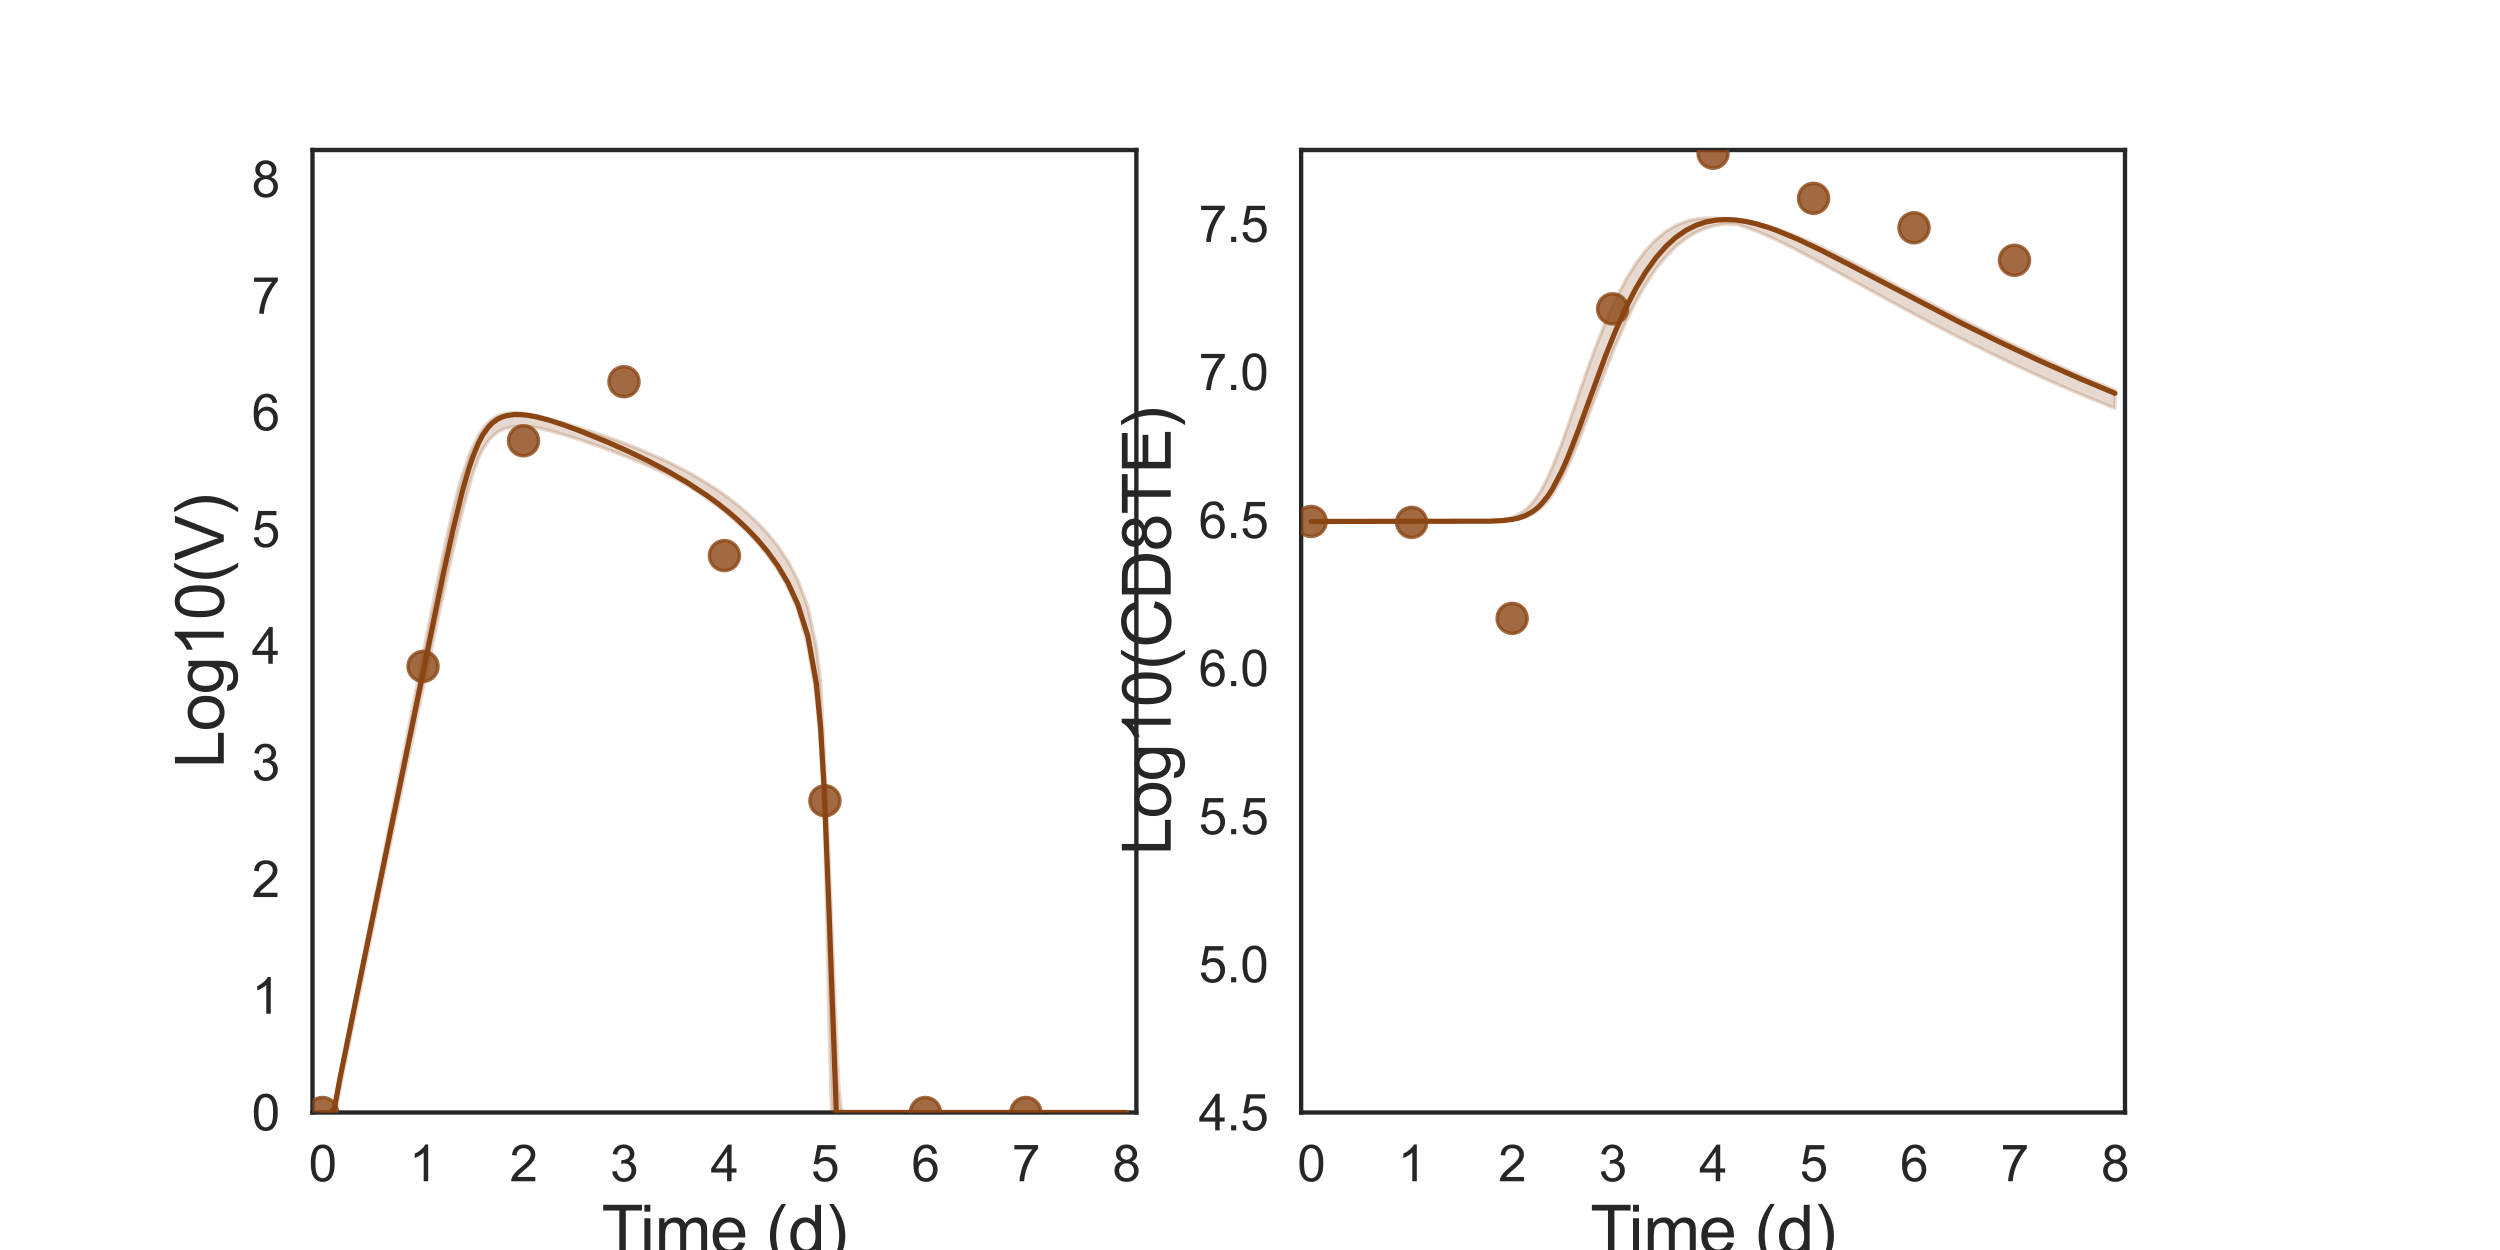 <?xml version="1.0" encoding="utf-8" standalone="no"?>
<!DOCTYPE svg PUBLIC "-//W3C//DTD SVG 1.1//EN"
  "http://www.w3.org/Graphics/SVG/1.1/DTD/svg11.dtd">
<svg xmlns:xlink="http://www.w3.org/1999/xlink" width="720pt" height="360pt" viewBox="0 0 720 360" xmlns="http://www.w3.org/2000/svg" version="1.1">
 <defs>
  <style type="text/css">*{stroke-linejoin: round; stroke-linecap: butt}</style>
 </defs>
 <g id="figure_1">
  <g id="patch_1">
   <path d="M 0 360 
L 720 360 
L 720 0 
L 0 0 
z
" style="fill: #ffffff"/>
  </g>
  <g id="axes_1">
   <g id="patch_2">
    <path d="M 90 320.4 
L 327.273 320.4 
L 327.273 43.2 
L 90 43.2 
z
" style="fill: #ffffff"/>
   </g>
   <g id="matplotlib.axis_1">
    <g id="xtick_1">
     <g id="text_1">
      <!-- 0 -->
      <g style="fill: #262626" transform="translate(88.89 340.207) scale(0.144 -0.144)">
       <defs>
        <path id="ArialMT-30" d="M 266 2259 
Q 266 3072 433 3567 
Q 600 4063 929 4331 
Q 1259 4600 1759 4600 
Q 2128 4600 2406 4451 
Q 2684 4303 2865 4023 
Q 3047 3744 3150 3342 
Q 3253 2941 3253 2259 
Q 3253 1453 3087 958 
Q 2922 463 2592 192 
Q 2263 -78 1759 -78 
Q 1097 -78 719 397 
Q 266 969 266 2259 
z
M 844 2259 
Q 844 1131 1108 757 
Q 1372 384 1759 384 
Q 2147 384 2411 759 
Q 2675 1134 2675 2259 
Q 2675 3391 2411 3762 
Q 2147 4134 1753 4134 
Q 1366 4134 1134 3806 
Q 844 3388 844 2259 
z
" transform="scale(0.016)"/>
       </defs>
       <use xlink:href="#ArialMT-30"/>
      </g>
     </g>
    </g>
    <g id="xtick_2">
     <g id="text_2">
      <!-- 1 -->
      <g style="fill: #262626" transform="translate(117.825 340.207) scale(0.144 -0.144)">
       <defs>
        <path id="ArialMT-31" d="M 2384 0 
L 1822 0 
L 1822 3584 
Q 1619 3391 1289 3197 
Q 959 3003 697 2906 
L 697 3450 
Q 1169 3672 1522 3987 
Q 1875 4303 2022 4600 
L 2384 4600 
L 2384 0 
z
" transform="scale(0.016)"/>
       </defs>
       <use xlink:href="#ArialMT-31"/>
      </g>
     </g>
    </g>
    <g id="xtick_3">
     <g id="text_3">
      <!-- 2 -->
      <g style="fill: #262626" transform="translate(146.761 340.207) scale(0.144 -0.144)">
       <defs>
        <path id="ArialMT-32" d="M 3222 541 
L 3222 0 
L 194 0 
Q 188 203 259 391 
Q 375 700 629 1000 
Q 884 1300 1366 1694 
Q 2113 2306 2375 2664 
Q 2638 3022 2638 3341 
Q 2638 3675 2398 3904 
Q 2159 4134 1775 4134 
Q 1369 4134 1125 3890 
Q 881 3647 878 3216 
L 300 3275 
Q 359 3922 746 4261 
Q 1134 4600 1788 4600 
Q 2447 4600 2831 4234 
Q 3216 3869 3216 3328 
Q 3216 3053 3103 2787 
Q 2991 2522 2730 2228 
Q 2469 1934 1863 1422 
Q 1356 997 1212 845 
Q 1069 694 975 541 
L 3222 541 
z
" transform="scale(0.016)"/>
       </defs>
       <use xlink:href="#ArialMT-32"/>
      </g>
     </g>
    </g>
    <g id="xtick_4">
     <g id="text_4">
      <!-- 3 -->
      <g style="fill: #262626" transform="translate(175.697 340.207) scale(0.144 -0.144)">
       <defs>
        <path id="ArialMT-33" d="M 269 1209 
L 831 1284 
Q 928 806 1161 595 
Q 1394 384 1728 384 
Q 2125 384 2398 659 
Q 2672 934 2672 1341 
Q 2672 1728 2419 1979 
Q 2166 2231 1775 2231 
Q 1616 2231 1378 2169 
L 1441 2663 
Q 1497 2656 1531 2656 
Q 1891 2656 2178 2843 
Q 2466 3031 2466 3422 
Q 2466 3731 2256 3934 
Q 2047 4138 1716 4138 
Q 1388 4138 1169 3931 
Q 950 3725 888 3313 
L 325 3413 
Q 428 3978 793 4289 
Q 1159 4600 1703 4600 
Q 2078 4600 2393 4439 
Q 2709 4278 2876 4000 
Q 3044 3722 3044 3409 
Q 3044 3113 2884 2869 
Q 2725 2625 2413 2481 
Q 2819 2388 3044 2092 
Q 3269 1797 3269 1353 
Q 3269 753 2831 336 
Q 2394 -81 1725 -81 
Q 1122 -81 723 278 
Q 325 638 269 1209 
z
" transform="scale(0.016)"/>
       </defs>
       <use xlink:href="#ArialMT-33"/>
      </g>
     </g>
    </g>
    <g id="xtick_5">
     <g id="text_5">
      <!-- 4 -->
      <g style="fill: #262626" transform="translate(204.632 340.207) scale(0.144 -0.144)">
       <defs>
        <path id="ArialMT-34" d="M 2069 0 
L 2069 1097 
L 81 1097 
L 81 1613 
L 2172 4581 
L 2631 4581 
L 2631 1613 
L 3250 1613 
L 3250 1097 
L 2631 1097 
L 2631 0 
L 2069 0 
z
M 2069 1613 
L 2069 3678 
L 634 1613 
L 2069 1613 
z
" transform="scale(0.016)"/>
       </defs>
       <use xlink:href="#ArialMT-34"/>
      </g>
     </g>
    </g>
    <g id="xtick_6">
     <g id="text_6">
      <!-- 5 -->
      <g style="fill: #262626" transform="translate(233.568 340.207) scale(0.144 -0.144)">
       <defs>
        <path id="ArialMT-35" d="M 266 1200 
L 856 1250 
Q 922 819 1161 601 
Q 1400 384 1738 384 
Q 2144 384 2425 690 
Q 2706 997 2706 1503 
Q 2706 1984 2436 2262 
Q 2166 2541 1728 2541 
Q 1456 2541 1237 2417 
Q 1019 2294 894 2097 
L 366 2166 
L 809 4519 
L 3088 4519 
L 3088 3981 
L 1259 3981 
L 1013 2750 
Q 1425 3038 1878 3038 
Q 2478 3038 2890 2622 
Q 3303 2206 3303 1553 
Q 3303 931 2941 478 
Q 2500 -78 1738 -78 
Q 1113 -78 717 272 
Q 322 622 266 1200 
z
" transform="scale(0.016)"/>
       </defs>
       <use xlink:href="#ArialMT-35"/>
      </g>
     </g>
    </g>
    <g id="xtick_7">
     <g id="text_7">
      <!-- 6 -->
      <g style="fill: #262626" transform="translate(262.504 340.207) scale(0.144 -0.144)">
       <defs>
        <path id="ArialMT-36" d="M 3184 3459 
L 2625 3416 
Q 2550 3747 2413 3897 
Q 2184 4138 1850 4138 
Q 1581 4138 1378 3988 
Q 1113 3794 959 3422 
Q 806 3050 800 2363 
Q 1003 2672 1297 2822 
Q 1591 2972 1913 2972 
Q 2475 2972 2870 2558 
Q 3266 2144 3266 1488 
Q 3266 1056 3080 686 
Q 2894 316 2569 119 
Q 2244 -78 1831 -78 
Q 1128 -78 684 439 
Q 241 956 241 2144 
Q 241 3472 731 4075 
Q 1159 4600 1884 4600 
Q 2425 4600 2770 4297 
Q 3116 3994 3184 3459 
z
M 888 1484 
Q 888 1194 1011 928 
Q 1134 663 1356 523 
Q 1578 384 1822 384 
Q 2178 384 2434 671 
Q 2691 959 2691 1453 
Q 2691 1928 2437 2201 
Q 2184 2475 1800 2475 
Q 1419 2475 1153 2201 
Q 888 1928 888 1484 
z
" transform="scale(0.016)"/>
       </defs>
       <use xlink:href="#ArialMT-36"/>
      </g>
     </g>
    </g>
    <g id="xtick_8">
     <g id="text_8">
      <!-- 7 -->
      <g style="fill: #262626" transform="translate(291.44 340.207) scale(0.144 -0.144)">
       <defs>
        <path id="ArialMT-37" d="M 303 3981 
L 303 4522 
L 3269 4522 
L 3269 4084 
Q 2831 3619 2401 2847 
Q 1972 2075 1738 1259 
Q 1569 684 1522 0 
L 944 0 
Q 953 541 1156 1306 
Q 1359 2072 1739 2783 
Q 2119 3494 2547 3981 
L 303 3981 
z
" transform="scale(0.016)"/>
       </defs>
       <use xlink:href="#ArialMT-37"/>
      </g>
     </g>
    </g>
    <g id="xtick_9">
     <g id="text_9">
      <!-- 8 -->
      <g style="fill: #262626" transform="translate(320.375 340.207) scale(0.144 -0.144)">
       <defs>
        <path id="ArialMT-38" d="M 1131 2484 
Q 781 2613 612 2850 
Q 444 3088 444 3419 
Q 444 3919 803 4259 
Q 1163 4600 1759 4600 
Q 2359 4600 2725 4251 
Q 3091 3903 3091 3403 
Q 3091 3084 2923 2848 
Q 2756 2613 2416 2484 
Q 2838 2347 3058 2040 
Q 3278 1734 3278 1309 
Q 3278 722 2862 322 
Q 2447 -78 1769 -78 
Q 1091 -78 675 323 
Q 259 725 259 1325 
Q 259 1772 486 2073 
Q 713 2375 1131 2484 
z
M 1019 3438 
Q 1019 3113 1228 2906 
Q 1438 2700 1772 2700 
Q 2097 2700 2305 2904 
Q 2513 3109 2513 3406 
Q 2513 3716 2298 3927 
Q 2084 4138 1766 4138 
Q 1444 4138 1231 3931 
Q 1019 3725 1019 3438 
z
M 838 1322 
Q 838 1081 952 856 
Q 1066 631 1291 507 
Q 1516 384 1775 384 
Q 2178 384 2440 643 
Q 2703 903 2703 1303 
Q 2703 1709 2433 1975 
Q 2163 2241 1756 2241 
Q 1359 2241 1098 1978 
Q 838 1716 838 1322 
z
" transform="scale(0.016)"/>
       </defs>
       <use xlink:href="#ArialMT-38"/>
      </g>
     </g>
    </g>
    <g id="text_10">
     <!-- Time (d) -->
     <g style="fill: #262626" transform="translate(173.266 361.046) scale(0.192 -0.192)">
      <defs>
       <path id="ArialMT-54" d="M 1659 0 
L 1659 4041 
L 150 4041 
L 150 4581 
L 3781 4581 
L 3781 4041 
L 2266 4041 
L 2266 0 
L 1659 0 
z
" transform="scale(0.016)"/>
       <path id="ArialMT-69" d="M 425 3934 
L 425 4581 
L 988 4581 
L 988 3934 
L 425 3934 
z
M 425 0 
L 425 3319 
L 988 3319 
L 988 0 
L 425 0 
z
" transform="scale(0.016)"/>
       <path id="ArialMT-6d" d="M 422 0 
L 422 3319 
L 925 3319 
L 925 2853 
Q 1081 3097 1340 3245 
Q 1600 3394 1931 3394 
Q 2300 3394 2536 3241 
Q 2772 3088 2869 2813 
Q 3263 3394 3894 3394 
Q 4388 3394 4653 3120 
Q 4919 2847 4919 2278 
L 4919 0 
L 4359 0 
L 4359 2091 
Q 4359 2428 4304 2576 
Q 4250 2725 4106 2815 
Q 3963 2906 3769 2906 
Q 3419 2906 3187 2673 
Q 2956 2441 2956 1928 
L 2956 0 
L 2394 0 
L 2394 2156 
Q 2394 2531 2256 2718 
Q 2119 2906 1806 2906 
Q 1569 2906 1367 2781 
Q 1166 2656 1075 2415 
Q 984 2175 984 1722 
L 984 0 
L 422 0 
z
" transform="scale(0.016)"/>
       <path id="ArialMT-65" d="M 2694 1069 
L 3275 997 
Q 3138 488 2766 206 
Q 2394 -75 1816 -75 
Q 1088 -75 661 373 
Q 234 822 234 1631 
Q 234 2469 665 2931 
Q 1097 3394 1784 3394 
Q 2450 3394 2872 2941 
Q 3294 2488 3294 1666 
Q 3294 1616 3291 1516 
L 816 1516 
Q 847 969 1125 678 
Q 1403 388 1819 388 
Q 2128 388 2347 550 
Q 2566 713 2694 1069 
z
M 847 1978 
L 2700 1978 
Q 2663 2397 2488 2606 
Q 2219 2931 1791 2931 
Q 1403 2931 1139 2672 
Q 875 2413 847 1978 
z
" transform="scale(0.016)"/>
       <path id="ArialMT-20" transform="scale(0.016)"/>
       <path id="ArialMT-28" d="M 1497 -1347 
Q 1031 -759 709 28 
Q 388 816 388 1659 
Q 388 2403 628 3084 
Q 909 3875 1497 4659 
L 1900 4659 
Q 1522 4009 1400 3731 
Q 1209 3300 1100 2831 
Q 966 2247 966 1656 
Q 966 153 1900 -1347 
L 1497 -1347 
z
" transform="scale(0.016)"/>
       <path id="ArialMT-64" d="M 2575 0 
L 2575 419 
Q 2259 -75 1647 -75 
Q 1250 -75 917 144 
Q 584 363 401 755 
Q 219 1147 219 1656 
Q 219 2153 384 2558 
Q 550 2963 881 3178 
Q 1213 3394 1622 3394 
Q 1922 3394 2156 3267 
Q 2391 3141 2538 2938 
L 2538 4581 
L 3097 4581 
L 3097 0 
L 2575 0 
z
M 797 1656 
Q 797 1019 1065 703 
Q 1334 388 1700 388 
Q 2069 388 2326 689 
Q 2584 991 2584 1609 
Q 2584 2291 2321 2609 
Q 2059 2928 1675 2928 
Q 1300 2928 1048 2622 
Q 797 2316 797 1656 
z
" transform="scale(0.016)"/>
       <path id="ArialMT-29" d="M 791 -1347 
L 388 -1347 
Q 1322 153 1322 1656 
Q 1322 2244 1188 2822 
Q 1081 3291 891 3722 
Q 769 4003 388 4659 
L 791 4659 
Q 1378 3875 1659 3084 
Q 1900 2403 1900 1659 
Q 1900 816 1576 28 
Q 1253 -759 791 -1347 
z
" transform="scale(0.016)"/>
      </defs>
      <use xlink:href="#ArialMT-54"/>
      <use xlink:href="#ArialMT-69" x="57.334"/>
      <use xlink:href="#ArialMT-6d" x="79.551"/>
      <use xlink:href="#ArialMT-65" x="162.852"/>
      <use xlink:href="#ArialMT-20" x="218.467"/>
      <use xlink:href="#ArialMT-28" x="246.25"/>
      <use xlink:href="#ArialMT-64" x="279.551"/>
      <use xlink:href="#ArialMT-29" x="335.166"/>
     </g>
    </g>
   </g>
   <g id="matplotlib.axis_2">
    <g id="ytick_1">
     <g id="text_11">
      <!-- 0 -->
      <g style="fill: #262626" transform="translate(72.492 325.554) scale(0.144 -0.144)">
       <use xlink:href="#ArialMT-30"/>
      </g>
     </g>
    </g>
    <g id="ytick_2">
     <g id="text_12">
      <!-- 1 -->
      <g style="fill: #262626" transform="translate(72.492 291.954) scale(0.144 -0.144)">
       <use xlink:href="#ArialMT-31"/>
      </g>
     </g>
    </g>
    <g id="ytick_3">
     <g id="text_13">
      <!-- 2 -->
      <g style="fill: #262626" transform="translate(72.492 258.354) scale(0.144 -0.144)">
       <use xlink:href="#ArialMT-32"/>
      </g>
     </g>
    </g>
    <g id="ytick_4">
     <g id="text_14">
      <!-- 3 -->
      <g style="fill: #262626" transform="translate(72.492 224.754) scale(0.144 -0.144)">
       <use xlink:href="#ArialMT-33"/>
      </g>
     </g>
    </g>
    <g id="ytick_5">
     <g id="text_15">
      <!-- 4 -->
      <g style="fill: #262626" transform="translate(72.492 191.154) scale(0.144 -0.144)">
       <use xlink:href="#ArialMT-34"/>
      </g>
     </g>
    </g>
    <g id="ytick_6">
     <g id="text_16">
      <!-- 5 -->
      <g style="fill: #262626" transform="translate(72.492 157.554) scale(0.144 -0.144)">
       <use xlink:href="#ArialMT-35"/>
      </g>
     </g>
    </g>
    <g id="ytick_7">
     <g id="text_17">
      <!-- 6 -->
      <g style="fill: #262626" transform="translate(72.492 123.954) scale(0.144 -0.144)">
       <use xlink:href="#ArialMT-36"/>
      </g>
     </g>
    </g>
    <g id="ytick_8">
     <g id="text_18">
      <!-- 7 -->
      <g style="fill: #262626" transform="translate(72.492 90.354) scale(0.144 -0.144)">
       <use xlink:href="#ArialMT-37"/>
      </g>
     </g>
    </g>
    <g id="ytick_9">
     <g id="text_19">
      <!-- 8 -->
      <g style="fill: #262626" transform="translate(72.492 56.754) scale(0.144 -0.144)">
       <use xlink:href="#ArialMT-38"/>
      </g>
     </g>
    </g>
    <g id="text_20">
     <!-- Log10(V) -->
     <g style="fill: #262626" transform="translate(64.451 221.289) rotate(-90) scale(0.192 -0.192)">
      <defs>
       <path id="ArialMT-4c" d="M 469 0 
L 469 4581 
L 1075 4581 
L 1075 541 
L 3331 541 
L 3331 0 
L 469 0 
z
" transform="scale(0.016)"/>
       <path id="ArialMT-6f" d="M 213 1659 
Q 213 2581 725 3025 
Q 1153 3394 1769 3394 
Q 2453 3394 2887 2945 
Q 3322 2497 3322 1706 
Q 3322 1066 3130 698 
Q 2938 331 2570 128 
Q 2203 -75 1769 -75 
Q 1072 -75 642 372 
Q 213 819 213 1659 
z
M 791 1659 
Q 791 1022 1069 705 
Q 1347 388 1769 388 
Q 2188 388 2466 706 
Q 2744 1025 2744 1678 
Q 2744 2294 2464 2611 
Q 2184 2928 1769 2928 
Q 1347 2928 1069 2612 
Q 791 2297 791 1659 
z
" transform="scale(0.016)"/>
       <path id="ArialMT-67" d="M 319 -275 
L 866 -356 
Q 900 -609 1056 -725 
Q 1266 -881 1628 -881 
Q 2019 -881 2231 -725 
Q 2444 -569 2519 -288 
Q 2563 -116 2559 434 
Q 2191 0 1641 0 
Q 956 0 581 494 
Q 206 988 206 1678 
Q 206 2153 378 2554 
Q 550 2956 876 3175 
Q 1203 3394 1644 3394 
Q 2231 3394 2613 2919 
L 2613 3319 
L 3131 3319 
L 3131 450 
Q 3131 -325 2973 -648 
Q 2816 -972 2473 -1159 
Q 2131 -1347 1631 -1347 
Q 1038 -1347 672 -1080 
Q 306 -813 319 -275 
z
M 784 1719 
Q 784 1066 1043 766 
Q 1303 466 1694 466 
Q 2081 466 2343 764 
Q 2606 1063 2606 1700 
Q 2606 2309 2336 2618 
Q 2066 2928 1684 2928 
Q 1309 2928 1046 2623 
Q 784 2319 784 1719 
z
" transform="scale(0.016)"/>
       <path id="ArialMT-56" d="M 1803 0 
L 28 4581 
L 684 4581 
L 1875 1253 
Q 2019 853 2116 503 
Q 2222 878 2363 1253 
L 3600 4581 
L 4219 4581 
L 2425 0 
L 1803 0 
z
" transform="scale(0.016)"/>
      </defs>
      <use xlink:href="#ArialMT-4c"/>
      <use xlink:href="#ArialMT-6f" x="55.615"/>
      <use xlink:href="#ArialMT-67" x="111.23"/>
      <use xlink:href="#ArialMT-31" x="166.846"/>
      <use xlink:href="#ArialMT-30" x="222.461"/>
      <use xlink:href="#ArialMT-28" x="278.076"/>
      <use xlink:href="#ArialMT-56" x="311.377"/>
      <use xlink:href="#ArialMT-29" x="378.076"/>
     </g>
    </g>
   </g>
   <g id="patch_3">
    <path d="M 90 320.4 
L 90 43.2 
" style="fill: none; stroke: #262626; stroke-width: 1.25; stroke-linejoin: miter; stroke-linecap: square"/>
   </g>
   <g id="patch_4">
    <path d="M 327.273 320.4 
L 327.273 43.2 
" style="fill: none; stroke: #262626; stroke-width: 1.25; stroke-linejoin: miter; stroke-linecap: square"/>
   </g>
   <g id="patch_5">
    <path d="M 90 320.4 
L 327.273 320.4 
" style="fill: none; stroke: #262626; stroke-width: 1.25; stroke-linejoin: miter; stroke-linecap: square"/>
   </g>
   <g id="patch_6">
    <path d="M 90 43.2 
L 327.273 43.2 
" style="fill: none; stroke: #262626; stroke-width: 1.25; stroke-linejoin: miter; stroke-linecap: square"/>
   </g>
   <g id="PolyCollection_1">
    <defs>
     <path id="m812eb46ab7" d="M 92.894 -39.6 
L 92.894 -39.6 
L 92.894 -39.6 
L 92.896 -39.6 
L 92.923 -39.6 
L 93.119 -39.6 
L 93.225 -39.6 
L 93.68 -39.6 
L 93.897 -39.6 
L 94.79 -39.6 
L 95.138 -39.6 
L 96.284 -39.6 
L 96.753 -40.313 
L 97.985 -46.704 
L 98.574 -49.639 
L 99.889 -56.116 
L 100.586 -59.508 
L 101.953 -66.167 
L 102.744 -70.001 
L 104.148 -76.832 
L 105.017 -81.043 
L 106.446 -87.992 
L 107.378 -92.51 
L 108.821 -99.532 
L 109.803 -104.291 
L 111.253 -111.347 
L 112.272 -116.235 
L 113.871 -123.833 
L 114.879 -128.603 
L 116.291 -135.291 
L 117.344 -140.274 
L 118.895 -147.624 
L 119.95 -152.614 
L 121.4 -159.463 
L 122.487 -164.589 
L 124.059 -171.988 
L 125.142 -177.061 
L 126.622 -183.944 
L 127.739 -189.093 
L 129.351 -196.398 
L 130.479 -201.408 
L 132.048 -208.091 
L 133.218 -212.863 
L 134.924 -219.194 
L 136.095 -223.171 
L 137.749 -227.873 
L 138.977 -230.521 
L 140.592 -232.93 
L 141.799 -234.271 
L 143.278 -235.455 
L 144.464 -236.125 
L 145.723 -236.618 
L 146.982 -236.943 
L 148.062 -237.116 
L 149.146 -237.213 
L 149.962 -237.236 
L 150.766 -237.231 
L 151.444 -237.204 
L 152.149 -237.156 
L 152.719 -237.105 
L 153.961 -236.915 
L 154.653 -236.774 
L 155.999 -236.485 
L 156.802 -236.293 
L 158.248 -235.934 
L 159.198 -235.68 
L 160.98 -235.181 
L 162.278 -234.801 
L 165.08 -233.932 
L 166.825 -233.369 
L 169.718 -232.395 
L 171.921 -231.628 
L 174.815 -230.584 
L 177.709 -229.499 
L 180.602 -228.37 
L 183.496 -227.189 
L 186.389 -225.951 
L 189.283 -224.647 
L 192.176 -223.267 
L 195.07 -221.804 
L 197.964 -220.246 
L 200.857 -218.419 
L 203.751 -216.429 
L 206.644 -214.29 
L 209.538 -211.978 
L 212.431 -209.46 
L 215.325 -206.69 
L 218.219 -203.601 
L 221.112 -200.087 
L 224.006 -195.978 
L 226.899 -190.959 
L 229.793 -184.308 
L 232.686 -173.879 
L 235.107 -159.288 
L 236.317 -145.055 
L 237.407 -123.85 
L 238.096 -96.136 
L 238.785 -63.108 
L 239.475 -39.6 
L 240.164 -39.6 
L 240.853 -39.6 
L 241.543 -39.6 
L 242.26 -39.6 
L 243.084 -39.6 
L 244.183 -39.6 
L 245.756 -39.6 
L 247.379 -39.6 
L 249.241 -39.6 
L 252.134 -39.6 
L 254.263 -39.6 
L 257.156 -39.6 
L 259.511 -39.6 
L 262.404 -39.6 
L 265.298 -39.6 
L 268.192 -39.6 
L 271.085 -39.6 
L 273.979 -39.6 
L 276.872 -39.6 
L 279.766 -39.6 
L 282.659 -39.6 
L 285.553 -39.6 
L 288.447 -39.6 
L 291.34 -39.6 
L 294.234 -39.6 
L 297.127 -39.6 
L 300.021 -39.6 
L 302.914 -39.6 
L 305.808 -39.6 
L 308.702 -39.6 
L 311.595 -39.6 
L 314.489 -39.6 
L 317.382 -39.6 
L 320.276 -39.6 
L 323.169 -39.6 
L 324.379 -39.6 
L 324.379 -39.6 
L 324.379 -39.6 
L 323.169 -39.6 
L 320.276 -39.6 
L 317.382 -39.6 
L 314.489 -39.6 
L 311.595 -39.6 
L 308.702 -39.6 
L 305.808 -39.6 
L 302.914 -39.6 
L 300.021 -39.6 
L 297.127 -39.6 
L 294.234 -39.6 
L 291.34 -39.6 
L 288.447 -39.6 
L 285.553 -39.6 
L 282.659 -39.6 
L 279.766 -39.6 
L 276.872 -39.6 
L 273.979 -39.6 
L 271.085 -39.6 
L 268.192 -39.6 
L 265.298 -39.6 
L 262.404 -39.6 
L 259.511 -39.6 
L 257.156 -39.6 
L 254.263 -39.6 
L 252.134 -39.6 
L 249.241 -39.6 
L 247.379 -39.6 
L 245.756 -39.6 
L 244.183 -39.6 
L 243.084 -39.6 
L 242.26 -40.728 
L 241.543 -47.943 
L 240.853 -63.577 
L 240.164 -79.24 
L 239.475 -95.619 
L 238.785 -112.436 
L 238.096 -127.136 
L 237.407 -143.606 
L 236.317 -163.895 
L 235.107 -173.75 
L 232.686 -185.182 
L 229.793 -192.963 
L 226.899 -198.429 
L 224.006 -202.725 
L 221.112 -206.306 
L 218.219 -209.398 
L 215.325 -212.133 
L 212.431 -214.589 
L 209.538 -216.822 
L 206.644 -218.869 
L 203.751 -220.757 
L 200.857 -222.507 
L 197.964 -224.135 
L 195.07 -225.655 
L 192.176 -227.08 
L 189.283 -228.42 
L 186.389 -229.685 
L 183.496 -230.885 
L 180.602 -232.027 
L 177.709 -233.119 
L 174.815 -234.167 
L 171.921 -235.173 
L 169.718 -235.911 
L 166.825 -236.843 
L 165.08 -237.379 
L 162.278 -238.197 
L 160.98 -238.552 
L 159.198 -239.016 
L 158.248 -239.297 
L 156.802 -239.705 
L 155.999 -239.916 
L 154.653 -240.237 
L 153.961 -240.386 
L 152.719 -240.641 
L 152.149 -240.744 
L 151.444 -240.866 
L 150.766 -240.963 
L 149.962 -241.056 
L 149.146 -241.12 
L 148.062 -241.153 
L 146.982 -241.118 
L 145.723 -240.963 
L 144.464 -240.671 
L 143.278 -240.234 
L 141.799 -239.377 
L 140.592 -238.394 
L 138.977 -236.452 
L 137.749 -234.533 
L 136.095 -231.32 
L 134.924 -228.529 
L 133.218 -223.448 
L 132.048 -219.498 
L 130.479 -213.261 
L 129.351 -208.444 
L 127.739 -201.008 
L 126.622 -195.68 
L 125.142 -188.401 
L 124.059 -182.995 
L 122.487 -175.049 
L 121.4 -169.513 
L 119.95 -162.111 
L 118.895 -156.705 
L 117.344 -148.743 
L 116.291 -143.342 
L 114.879 -136.164 
L 113.871 -131.046 
L 112.272 -122.889 
L 111.253 -117.709 
L 109.803 -110.322 
L 108.821 -105.336 
L 107.378 -97.982 
L 106.446 -93.249 
L 105.017 -85.971 
L 104.148 -81.561 
L 102.744 -74.487 
L 101.953 -70.541 
L 100.586 -63.68 
L 99.889 -60.194 
L 98.574 -53.538 
L 97.985 -50.529 
L 96.753 -43.943 
L 96.284 -41.252 
L 95.138 -39.646 
L 94.79 -39.6 
L 93.897 -39.6 
L 93.68 -39.6 
L 93.225 -39.6 
L 93.119 -39.6 
L 92.923 -39.6 
L 92.896 -39.6 
L 92.894 -39.6 
L 92.894 -39.6 
z
" style="stroke: #8b4513; stroke-opacity: 0.2"/>
    </defs>
    <g clip-path="url(#p1bec937f2c)">
     <use xlink:href="#m812eb46ab7" x="0" y="360" style="fill: #8b4513; fill-opacity: 0.2; stroke: #8b4513; stroke-opacity: 0.2"/>
    </g>
   </g>
   <g id="PathCollection_1">
    <defs>
     <path id="m2814003a79" d="M 0 4.33 
C 1.148 4.33 2.25 3.874 3.062 3.062 
C 3.874 2.25 4.33 1.148 4.33 0 
C 4.33 -1.148 3.874 -2.25 3.062 -3.062 
C 2.25 -3.874 1.148 -4.33 0 -4.33 
C -1.148 -4.33 -2.25 -3.874 -3.062 -3.062 
C -3.874 -2.25 -4.33 -1.148 -4.33 0 
C -4.33 1.148 -3.874 2.25 -3.062 3.062 
C -2.25 3.874 -1.148 4.33 0 4.33 
z
" style="stroke: #8b4513; stroke-opacity: 0.8"/>
    </defs>
    <g clip-path="url(#p1bec937f2c)">
     <use xlink:href="#m2814003a79" x="92.894" y="320.4" style="fill: #8b4513; fill-opacity: 0.8; stroke: #8b4513; stroke-opacity: 0.8"/>
     <use xlink:href="#m2814003a79" x="121.829" y="191.916" style="fill: #8b4513; fill-opacity: 0.8; stroke: #8b4513; stroke-opacity: 0.8"/>
     <use xlink:href="#m2814003a79" x="150.765" y="126.942" style="fill: #8b4513; fill-opacity: 0.8; stroke: #8b4513; stroke-opacity: 0.8"/>
     <use xlink:href="#m2814003a79" x="179.701" y="109.928" style="fill: #8b4513; fill-opacity: 0.8; stroke: #8b4513; stroke-opacity: 0.8"/>
     <use xlink:href="#m2814003a79" x="208.636" y="160.005" style="fill: #8b4513; fill-opacity: 0.8; stroke: #8b4513; stroke-opacity: 0.8"/>
     <use xlink:href="#m2814003a79" x="237.572" y="230.618" style="fill: #8b4513; fill-opacity: 0.8; stroke: #8b4513; stroke-opacity: 0.8"/>
     <use xlink:href="#m2814003a79" x="266.508" y="320.4" style="fill: #8b4513; fill-opacity: 0.8; stroke: #8b4513; stroke-opacity: 0.8"/>
     <use xlink:href="#m2814003a79" x="295.443" y="320.4" style="fill: #8b4513; fill-opacity: 0.8; stroke: #8b4513; stroke-opacity: 0.8"/>
    </g>
   </g>
   <g id="line2d_1">
    <path d="M 92.894 320.4 
L 95.138 320.4 
L 96.284 319.302 
L 97.985 310.175 
L 104.148 279.832 
L 127.739 164.944 
L 130.479 152.498 
L 133.218 141.272 
L 134.924 135.301 
L 136.095 131.781 
L 137.749 127.712 
L 138.977 125.357 
L 140.592 123.047 
L 141.799 121.807 
L 143.278 120.734 
L 144.464 120.15 
L 145.723 119.739 
L 148.062 119.393 
L 149.962 119.399 
L 152.149 119.629 
L 154.653 120.102 
L 158.248 121.047 
L 162.278 122.351 
L 166.825 124.016 
L 174.815 127.262 
L 180.602 129.825 
L 186.389 132.593 
L 192.176 135.626 
L 197.964 139.004 
L 203.751 142.827 
L 206.644 144.945 
L 209.538 147.233 
L 212.431 149.72 
L 215.325 152.452 
L 218.219 155.493 
L 221.112 158.94 
L 224.006 162.952 
L 226.899 167.814 
L 229.793 174.106 
L 232.686 183.304 
L 235.107 196.851 
L 236.317 209.337 
L 237.407 228.02 
L 238.785 263.085 
L 240.853 320.4 
L 324.379 320.4 
L 324.379 320.4 
" clip-path="url(#p1bec937f2c)" style="fill: none; stroke: #8b4513; stroke-width: 1.5; stroke-linecap: round"/>
   </g>
  </g>
  <g id="axes_2">
   <g id="patch_7">
    <path d="M 374.727 320.4 
L 612 320.4 
L 612 43.2 
L 374.727 43.2 
z
" style="fill: #ffffff"/>
   </g>
   <g id="matplotlib.axis_3">
    <g id="xtick_10">
     <g id="text_21">
      <!-- 0 -->
      <g style="fill: #262626" transform="translate(373.617 340.207) scale(0.144 -0.144)">
       <use xlink:href="#ArialMT-30"/>
      </g>
     </g>
    </g>
    <g id="xtick_11">
     <g id="text_22">
      <!-- 1 -->
      <g style="fill: #262626" transform="translate(402.553 340.207) scale(0.144 -0.144)">
       <use xlink:href="#ArialMT-31"/>
      </g>
     </g>
    </g>
    <g id="xtick_12">
     <g id="text_23">
      <!-- 2 -->
      <g style="fill: #262626" transform="translate(431.488 340.207) scale(0.144 -0.144)">
       <use xlink:href="#ArialMT-32"/>
      </g>
     </g>
    </g>
    <g id="xtick_13">
     <g id="text_24">
      <!-- 3 -->
      <g style="fill: #262626" transform="translate(460.424 340.207) scale(0.144 -0.144)">
       <use xlink:href="#ArialMT-33"/>
      </g>
     </g>
    </g>
    <g id="xtick_14">
     <g id="text_25">
      <!-- 4 -->
      <g style="fill: #262626" transform="translate(489.36 340.207) scale(0.144 -0.144)">
       <use xlink:href="#ArialMT-34"/>
      </g>
     </g>
    </g>
    <g id="xtick_15">
     <g id="text_26">
      <!-- 5 -->
      <g style="fill: #262626" transform="translate(518.295 340.207) scale(0.144 -0.144)">
       <use xlink:href="#ArialMT-35"/>
      </g>
     </g>
    </g>
    <g id="xtick_16">
     <g id="text_27">
      <!-- 6 -->
      <g style="fill: #262626" transform="translate(547.231 340.207) scale(0.144 -0.144)">
       <use xlink:href="#ArialMT-36"/>
      </g>
     </g>
    </g>
    <g id="xtick_17">
     <g id="text_28">
      <!-- 7 -->
      <g style="fill: #262626" transform="translate(576.167 340.207) scale(0.144 -0.144)">
       <use xlink:href="#ArialMT-37"/>
      </g>
     </g>
    </g>
    <g id="xtick_18">
     <g id="text_29">
      <!-- 8 -->
      <g style="fill: #262626" transform="translate(605.103 340.207) scale(0.144 -0.144)">
       <use xlink:href="#ArialMT-38"/>
      </g>
     </g>
    </g>
    <g id="text_30">
     <!-- Time (d) -->
     <g style="fill: #262626" transform="translate(457.994 361.046) scale(0.192 -0.192)">
      <use xlink:href="#ArialMT-54"/>
      <use xlink:href="#ArialMT-69" x="57.334"/>
      <use xlink:href="#ArialMT-6d" x="79.551"/>
      <use xlink:href="#ArialMT-65" x="162.852"/>
      <use xlink:href="#ArialMT-20" x="218.467"/>
      <use xlink:href="#ArialMT-28" x="246.25"/>
      <use xlink:href="#ArialMT-64" x="279.551"/>
      <use xlink:href="#ArialMT-29" x="335.166"/>
     </g>
    </g>
   </g>
   <g id="matplotlib.axis_4">
    <g id="ytick_10">
     <g id="text_31">
      <!-- 4.5 -->
      <g style="fill: #262626" transform="translate(345.211 325.554) scale(0.144 -0.144)">
       <defs>
        <path id="ArialMT-2e" d="M 581 0 
L 581 641 
L 1222 641 
L 1222 0 
L 581 0 
z
" transform="scale(0.016)"/>
       </defs>
       <use xlink:href="#ArialMT-34"/>
       <use xlink:href="#ArialMT-2e" x="55.615"/>
       <use xlink:href="#ArialMT-35" x="83.398"/>
      </g>
     </g>
    </g>
    <g id="ytick_11">
     <g id="text_32">
      <!-- 5.0 -->
      <g style="fill: #262626" transform="translate(345.211 282.907) scale(0.144 -0.144)">
       <use xlink:href="#ArialMT-35"/>
       <use xlink:href="#ArialMT-2e" x="55.615"/>
       <use xlink:href="#ArialMT-30" x="83.398"/>
      </g>
     </g>
    </g>
    <g id="ytick_12">
     <g id="text_33">
      <!-- 5.5 -->
      <g style="fill: #262626" transform="translate(345.211 240.261) scale(0.144 -0.144)">
       <use xlink:href="#ArialMT-35"/>
       <use xlink:href="#ArialMT-2e" x="55.615"/>
       <use xlink:href="#ArialMT-35" x="83.398"/>
      </g>
     </g>
    </g>
    <g id="ytick_13">
     <g id="text_34">
      <!-- 6.0 -->
      <g style="fill: #262626" transform="translate(345.211 197.615) scale(0.144 -0.144)">
       <use xlink:href="#ArialMT-36"/>
       <use xlink:href="#ArialMT-2e" x="55.615"/>
       <use xlink:href="#ArialMT-30" x="83.398"/>
      </g>
     </g>
    </g>
    <g id="ytick_14">
     <g id="text_35">
      <!-- 6.5 -->
      <g style="fill: #262626" transform="translate(345.211 154.969) scale(0.144 -0.144)">
       <use xlink:href="#ArialMT-36"/>
       <use xlink:href="#ArialMT-2e" x="55.615"/>
       <use xlink:href="#ArialMT-35" x="83.398"/>
      </g>
     </g>
    </g>
    <g id="ytick_15">
     <g id="text_36">
      <!-- 7.0 -->
      <g style="fill: #262626" transform="translate(345.211 112.323) scale(0.144 -0.144)">
       <use xlink:href="#ArialMT-37"/>
       <use xlink:href="#ArialMT-2e" x="55.615"/>
       <use xlink:href="#ArialMT-30" x="83.398"/>
      </g>
     </g>
    </g>
    <g id="ytick_16">
     <g id="text_37">
      <!-- 7.5 -->
      <g style="fill: #262626" transform="translate(345.211 69.677) scale(0.144 -0.144)">
       <use xlink:href="#ArialMT-37"/>
       <use xlink:href="#ArialMT-2e" x="55.615"/>
       <use xlink:href="#ArialMT-35" x="83.398"/>
      </g>
     </g>
    </g>
    <g id="text_38">
     <!-- Log10(CD8TE) -->
     <g style="fill: #262626" transform="translate(337.17 246.357) rotate(-90) scale(0.192 -0.192)">
      <defs>
       <path id="ArialMT-43" d="M 3763 1606 
L 4369 1453 
Q 4178 706 3683 314 
Q 3188 -78 2472 -78 
Q 1731 -78 1267 223 
Q 803 525 561 1097 
Q 319 1669 319 2325 
Q 319 3041 592 3573 
Q 866 4106 1370 4382 
Q 1875 4659 2481 4659 
Q 3169 4659 3637 4309 
Q 4106 3959 4291 3325 
L 3694 3184 
Q 3534 3684 3231 3912 
Q 2928 4141 2469 4141 
Q 1941 4141 1586 3887 
Q 1231 3634 1087 3207 
Q 944 2781 944 2328 
Q 944 1744 1114 1308 
Q 1284 872 1643 656 
Q 2003 441 2422 441 
Q 2931 441 3284 734 
Q 3638 1028 3763 1606 
z
" transform="scale(0.016)"/>
       <path id="ArialMT-44" d="M 494 0 
L 494 4581 
L 2072 4581 
Q 2606 4581 2888 4516 
Q 3281 4425 3559 4188 
Q 3922 3881 4101 3404 
Q 4281 2928 4281 2316 
Q 4281 1794 4159 1391 
Q 4038 988 3847 723 
Q 3656 459 3429 307 
Q 3203 156 2883 78 
Q 2563 0 2147 0 
L 494 0 
z
M 1100 541 
L 2078 541 
Q 2531 541 2789 625 
Q 3047 709 3200 863 
Q 3416 1078 3536 1442 
Q 3656 1806 3656 2325 
Q 3656 3044 3420 3430 
Q 3184 3816 2847 3947 
Q 2603 4041 2063 4041 
L 1100 4041 
L 1100 541 
z
" transform="scale(0.016)"/>
       <path id="ArialMT-45" d="M 506 0 
L 506 4581 
L 3819 4581 
L 3819 4041 
L 1113 4041 
L 1113 2638 
L 3647 2638 
L 3647 2100 
L 1113 2100 
L 1113 541 
L 3925 541 
L 3925 0 
L 506 0 
z
" transform="scale(0.016)"/>
      </defs>
      <use xlink:href="#ArialMT-4c"/>
      <use xlink:href="#ArialMT-6f" x="55.615"/>
      <use xlink:href="#ArialMT-67" x="111.23"/>
      <use xlink:href="#ArialMT-31" x="166.846"/>
      <use xlink:href="#ArialMT-30" x="222.461"/>
      <use xlink:href="#ArialMT-28" x="278.076"/>
      <use xlink:href="#ArialMT-43" x="311.377"/>
      <use xlink:href="#ArialMT-44" x="383.594"/>
      <use xlink:href="#ArialMT-38" x="455.811"/>
      <use xlink:href="#ArialMT-54" x="511.426"/>
      <use xlink:href="#ArialMT-45" x="572.51"/>
      <use xlink:href="#ArialMT-29" x="639.209"/>
     </g>
    </g>
   </g>
   <g id="patch_8">
    <path d="M 374.727 320.4 
L 374.727 43.2 
" style="fill: none; stroke: #262626; stroke-width: 1.25; stroke-linejoin: miter; stroke-linecap: square"/>
   </g>
   <g id="patch_9">
    <path d="M 612 320.4 
L 612 43.2 
" style="fill: none; stroke: #262626; stroke-width: 1.25; stroke-linejoin: miter; stroke-linecap: square"/>
   </g>
   <g id="patch_10">
    <path d="M 374.727 320.4 
L 612 320.4 
" style="fill: none; stroke: #262626; stroke-width: 1.25; stroke-linejoin: miter; stroke-linecap: square"/>
   </g>
   <g id="patch_11">
    <path d="M 374.727 43.2 
L 612 43.2 
" style="fill: none; stroke: #262626; stroke-width: 1.25; stroke-linejoin: miter; stroke-linecap: square"/>
   </g>
   <g id="PolyCollection_2">
    <defs>
     <path id="me820d1f3d9" d="M 377.621 -209.818 
L 377.621 -209.818 
L 377.621 -209.818 
L 377.624 -209.818 
L 377.65 -209.818 
L 377.846 -209.818 
L 377.952 -209.818 
L 378.407 -209.818 
L 378.624 -209.818 
L 379.517 -209.818 
L 379.865 -209.818 
L 381.011 -209.818 
L 381.48 -209.818 
L 382.712 -209.818 
L 383.301 -209.818 
L 384.616 -209.818 
L 385.313 -209.818 
L 386.68 -209.818 
L 387.471 -209.818 
L 388.876 -209.818 
L 389.744 -209.818 
L 391.173 -209.818 
L 392.105 -209.818 
L 393.549 -209.818 
L 394.53 -209.818 
L 395.98 -209.818 
L 396.999 -209.818 
L 398.599 -209.818 
L 399.606 -209.818 
L 401.018 -209.818 
L 402.071 -209.818 
L 403.622 -209.818 
L 404.677 -209.818 
L 406.127 -209.818 
L 407.215 -209.818 
L 408.786 -209.818 
L 409.87 -209.818 
L 411.35 -209.818 
L 412.467 -209.818 
L 414.079 -209.818 
L 415.207 -209.818 
L 416.775 -209.819 
L 417.945 -209.819 
L 419.651 -209.82 
L 420.822 -209.822 
L 422.477 -209.825 
L 423.705 -209.828 
L 425.32 -209.836 
L 426.526 -209.844 
L 428.005 -209.861 
L 429.192 -209.882 
L 430.451 -209.914 
L 431.71 -209.961 
L 432.789 -210.018 
L 433.873 -210.097 
L 434.689 -210.175 
L 435.493 -210.271 
L 436.171 -210.369 
L 436.876 -210.493 
L 437.446 -210.609 
L 438.688 -210.935 
L 439.381 -211.157 
L 440.726 -211.717 
L 441.529 -212.128 
L 442.975 -213.074 
L 443.925 -213.84 
L 445.707 -215.673 
L 447.006 -217.334 
L 449.807 -221.999 
L 451.552 -225.519 
L 454.446 -232.34 
L 456.649 -238.022 
L 459.542 -245.769 
L 462.436 -253.41 
L 465.329 -260.627 
L 468.223 -267.217 
L 471.117 -273.077 
L 474.01 -278.171 
L 476.904 -282.504 
L 479.797 -286.112 
L 482.691 -289.04 
L 485.584 -291.347 
L 488.478 -293.089 
L 491.372 -294.325 
L 494.265 -295.114 
L 497.159 -295.478 
L 500.052 -295.395 
L 502.946 -294.487 
L 505.839 -293.408 
L 508.733 -292.192 
L 511.627 -290.868 
L 514.52 -289.46 
L 517.414 -287.988 
L 519.834 -286.723 
L 521.044 -286.077 
L 522.134 -285.493 
L 522.823 -285.121 
L 523.512 -284.747 
L 524.202 -284.372 
L 524.891 -283.996 
L 525.58 -283.619 
L 526.27 -283.242 
L 526.987 -282.848 
L 527.811 -282.394 
L 528.911 -281.788 
L 530.483 -280.919 
L 532.106 -280.021 
L 533.968 -278.991 
L 536.862 -277.391 
L 538.99 -276.217 
L 541.884 -274.626 
L 544.238 -273.34 
L 547.132 -271.768 
L 550.025 -270.208 
L 552.919 -268.663 
L 555.812 -267.132 
L 558.706 -265.617 
L 561.6 -264.119 
L 564.493 -262.639 
L 567.387 -261.176 
L 570.28 -259.732 
L 573.174 -258.308 
L 576.067 -256.903 
L 578.961 -255.519 
L 581.855 -254.156 
L 584.748 -252.814 
L 587.642 -251.494 
L 590.535 -250.196 
L 593.429 -248.92 
L 596.322 -247.668 
L 599.216 -246.439 
L 602.11 -245.234 
L 605.003 -244.052 
L 607.897 -242.895 
L 609.106 -242.417 
L 609.106 -247.632 
L 609.106 -247.632 
L 607.897 -248.133 
L 605.003 -249.34 
L 602.11 -250.569 
L 599.216 -251.818 
L 596.322 -253.087 
L 593.429 -254.376 
L 590.535 -255.685 
L 587.642 -257.013 
L 584.748 -258.359 
L 581.855 -259.724 
L 578.961 -261.106 
L 576.067 -262.505 
L 573.174 -263.921 
L 570.28 -265.353 
L 567.387 -266.8 
L 564.493 -268.261 
L 561.6 -269.735 
L 558.706 -271.222 
L 555.812 -272.721 
L 552.919 -274.228 
L 550.025 -275.743 
L 547.132 -277.264 
L 544.238 -278.787 
L 541.884 -280.026 
L 538.99 -281.543 
L 536.862 -282.655 
L 533.968 -284.152 
L 532.106 -285.104 
L 530.483 -285.925 
L 528.911 -286.711 
L 527.811 -287.254 
L 526.987 -287.659 
L 526.27 -288.007 
L 525.58 -288.338 
L 524.891 -288.667 
L 524.202 -288.992 
L 523.512 -289.314 
L 522.823 -289.632 
L 522.134 -289.947 
L 521.044 -290.432 
L 519.834 -290.955 
L 517.414 -291.967 
L 514.52 -293.081 
L 511.627 -294.068 
L 508.733 -294.902 
L 505.839 -295.644 
L 502.946 -296.26 
L 500.052 -296.688 
L 497.159 -297.007 
L 494.265 -297.188 
L 491.372 -297.223 
L 488.478 -296.953 
L 485.584 -296.264 
L 482.691 -295.091 
L 479.797 -293.363 
L 476.904 -291.007 
L 474.01 -287.946 
L 471.117 -284.108 
L 468.223 -279.43 
L 465.329 -273.867 
L 462.436 -267.409 
L 459.542 -260.108 
L 456.649 -252.113 
L 454.446 -245.744 
L 451.552 -237.332 
L 449.807 -232.377 
L 447.006 -225.388 
L 445.707 -222.41 
L 443.925 -218.94 
L 442.975 -217.485 
L 441.529 -215.438 
L 440.726 -214.54 
L 439.381 -213.242 
L 438.688 -212.715 
L 437.446 -211.913 
L 436.876 -211.621 
L 436.171 -211.311 
L 435.493 -211.044 
L 434.689 -210.791 
L 433.873 -210.584 
L 432.789 -210.373 
L 431.71 -210.218 
L 430.451 -210.085 
L 429.192 -209.996 
L 428.005 -209.938 
L 426.526 -209.891 
L 425.32 -209.866 
L 423.705 -209.846 
L 422.477 -209.836 
L 420.822 -209.828 
L 419.651 -209.825 
L 417.945 -209.822 
L 416.775 -209.82 
L 415.207 -209.819 
L 414.079 -209.819 
L 412.467 -209.818 
L 411.35 -209.818 
L 409.87 -209.818 
L 408.786 -209.818 
L 407.215 -209.818 
L 406.127 -209.818 
L 404.677 -209.818 
L 403.622 -209.818 
L 402.071 -209.818 
L 401.018 -209.818 
L 399.606 -209.818 
L 398.599 -209.818 
L 396.999 -209.818 
L 395.98 -209.818 
L 394.53 -209.818 
L 393.549 -209.818 
L 392.105 -209.818 
L 391.173 -209.818 
L 389.744 -209.818 
L 388.876 -209.818 
L 387.471 -209.818 
L 386.68 -209.818 
L 385.313 -209.818 
L 384.616 -209.818 
L 383.301 -209.818 
L 382.712 -209.818 
L 381.48 -209.818 
L 381.011 -209.818 
L 379.865 -209.818 
L 379.517 -209.818 
L 378.624 -209.818 
L 378.407 -209.818 
L 377.952 -209.818 
L 377.846 -209.818 
L 377.65 -209.818 
L 377.624 -209.818 
L 377.621 -209.818 
L 377.621 -209.818 
z
" style="stroke: #8b4513; stroke-opacity: 0.2"/>
    </defs>
    <g clip-path="url(#p4022213ed8)">
     <use xlink:href="#me820d1f3d9" x="0" y="360" style="fill: #8b4513; fill-opacity: 0.2; stroke: #8b4513; stroke-opacity: 0.2"/>
    </g>
   </g>
   <g id="PathCollection_2">
    <g clip-path="url(#p4022213ed8)">
     <use xlink:href="#m2814003a79" x="377.621" y="150.182" style="fill: #8b4513; fill-opacity: 0.8; stroke: #8b4513; stroke-opacity: 0.8"/>
     <use xlink:href="#m2814003a79" x="406.557" y="150.446" style="fill: #8b4513; fill-opacity: 0.8; stroke: #8b4513; stroke-opacity: 0.8"/>
     <use xlink:href="#m2814003a79" x="435.492" y="178.091" style="fill: #8b4513; fill-opacity: 0.8; stroke: #8b4513; stroke-opacity: 0.8"/>
     <use xlink:href="#m2814003a79" x="464.428" y="88.944" style="fill: #8b4513; fill-opacity: 0.8; stroke: #8b4513; stroke-opacity: 0.8"/>
     <use xlink:href="#m2814003a79" x="493.364" y="44.109" style="fill: #8b4513; fill-opacity: 0.8; stroke: #8b4513; stroke-opacity: 0.8"/>
     <use xlink:href="#m2814003a79" x="522.299" y="57.118" style="fill: #8b4513; fill-opacity: 0.8; stroke: #8b4513; stroke-opacity: 0.8"/>
     <use xlink:href="#m2814003a79" x="551.235" y="65.59" style="fill: #8b4513; fill-opacity: 0.8; stroke: #8b4513; stroke-opacity: 0.8"/>
     <use xlink:href="#m2814003a79" x="580.171" y="74.958" style="fill: #8b4513; fill-opacity: 0.8; stroke: #8b4513; stroke-opacity: 0.8"/>
    </g>
   </g>
   <g id="line2d_2">
    <path d="M 377.621 150.182 
L 429.192 150.099 
L 432.789 149.923 
L 435.493 149.599 
L 437.446 149.166 
L 439.381 148.473 
L 441.529 147.26 
L 442.975 146.098 
L 443.925 145.158 
L 445.707 142.961 
L 447.006 140.988 
L 449.807 135.642 
L 451.552 131.65 
L 454.446 124.198 
L 462.436 102.326 
L 465.329 95.151 
L 468.223 88.714 
L 471.117 83.082 
L 474.01 78.265 
L 476.904 74.234 
L 479.797 70.94 
L 482.691 68.326 
L 485.584 66.326 
L 488.478 64.877 
L 491.372 63.916 
L 494.265 63.383 
L 497.159 63.222 
L 500.052 63.38 
L 502.946 63.812 
L 505.839 64.474 
L 508.733 65.328 
L 511.627 66.34 
L 517.414 68.727 
L 524.202 71.938 
L 532.106 75.977 
L 564.493 92.878 
L 576.067 98.583 
L 587.642 104.014 
L 599.216 109.143 
L 609.106 113.267 
L 609.106 113.267 
" clip-path="url(#p4022213ed8)" style="fill: none; stroke: #8b4513; stroke-width: 1.5; stroke-linecap: round"/>
   </g>
  </g>
  <g id="legend_1">
   <g id="patch_12">
    <path d="M 769.44 42.519 
L 862.911 42.519 
Q 866.751 42.519 866.751 38.679 
L 866.751 13.44 
Q 866.751 9.6 862.911 9.6 
L 769.44 9.6 
Q 765.6 9.6 765.6 13.44 
L 765.6 38.679 
Q 765.6 42.519 769.44 42.519 
z
" style="fill: #ffffff; opacity: 0.8; stroke: #cccccc; stroke-linejoin: miter"/>
   </g>
   <g id="PathCollection_3">
    <g>
     <use xlink:href="#m2814003a79" x="792.48" y="25.983" style="fill: #8b4513; fill-opacity: 0.8; stroke: #8b4513; stroke-opacity: 0.8"/>
    </g>
   </g>
   <g id="text_39">
    <!-- 207 -->
    <g style="fill: #262626" transform="translate(827.04 31.023) scale(0.192 -0.192)">
     <use xlink:href="#ArialMT-32"/>
     <use xlink:href="#ArialMT-30" x="55.615"/>
     <use xlink:href="#ArialMT-37" x="111.23"/>
    </g>
   </g>
  </g>
 </g>
 <defs>
  <clipPath id="p1bec937f2c">
   <rect x="90" y="43.2" width="237.273" height="277.2"/>
  </clipPath>
  <clipPath id="p4022213ed8">
   <rect x="374.727" y="43.2" width="237.273" height="277.2"/>
  </clipPath>
 </defs>
</svg>
